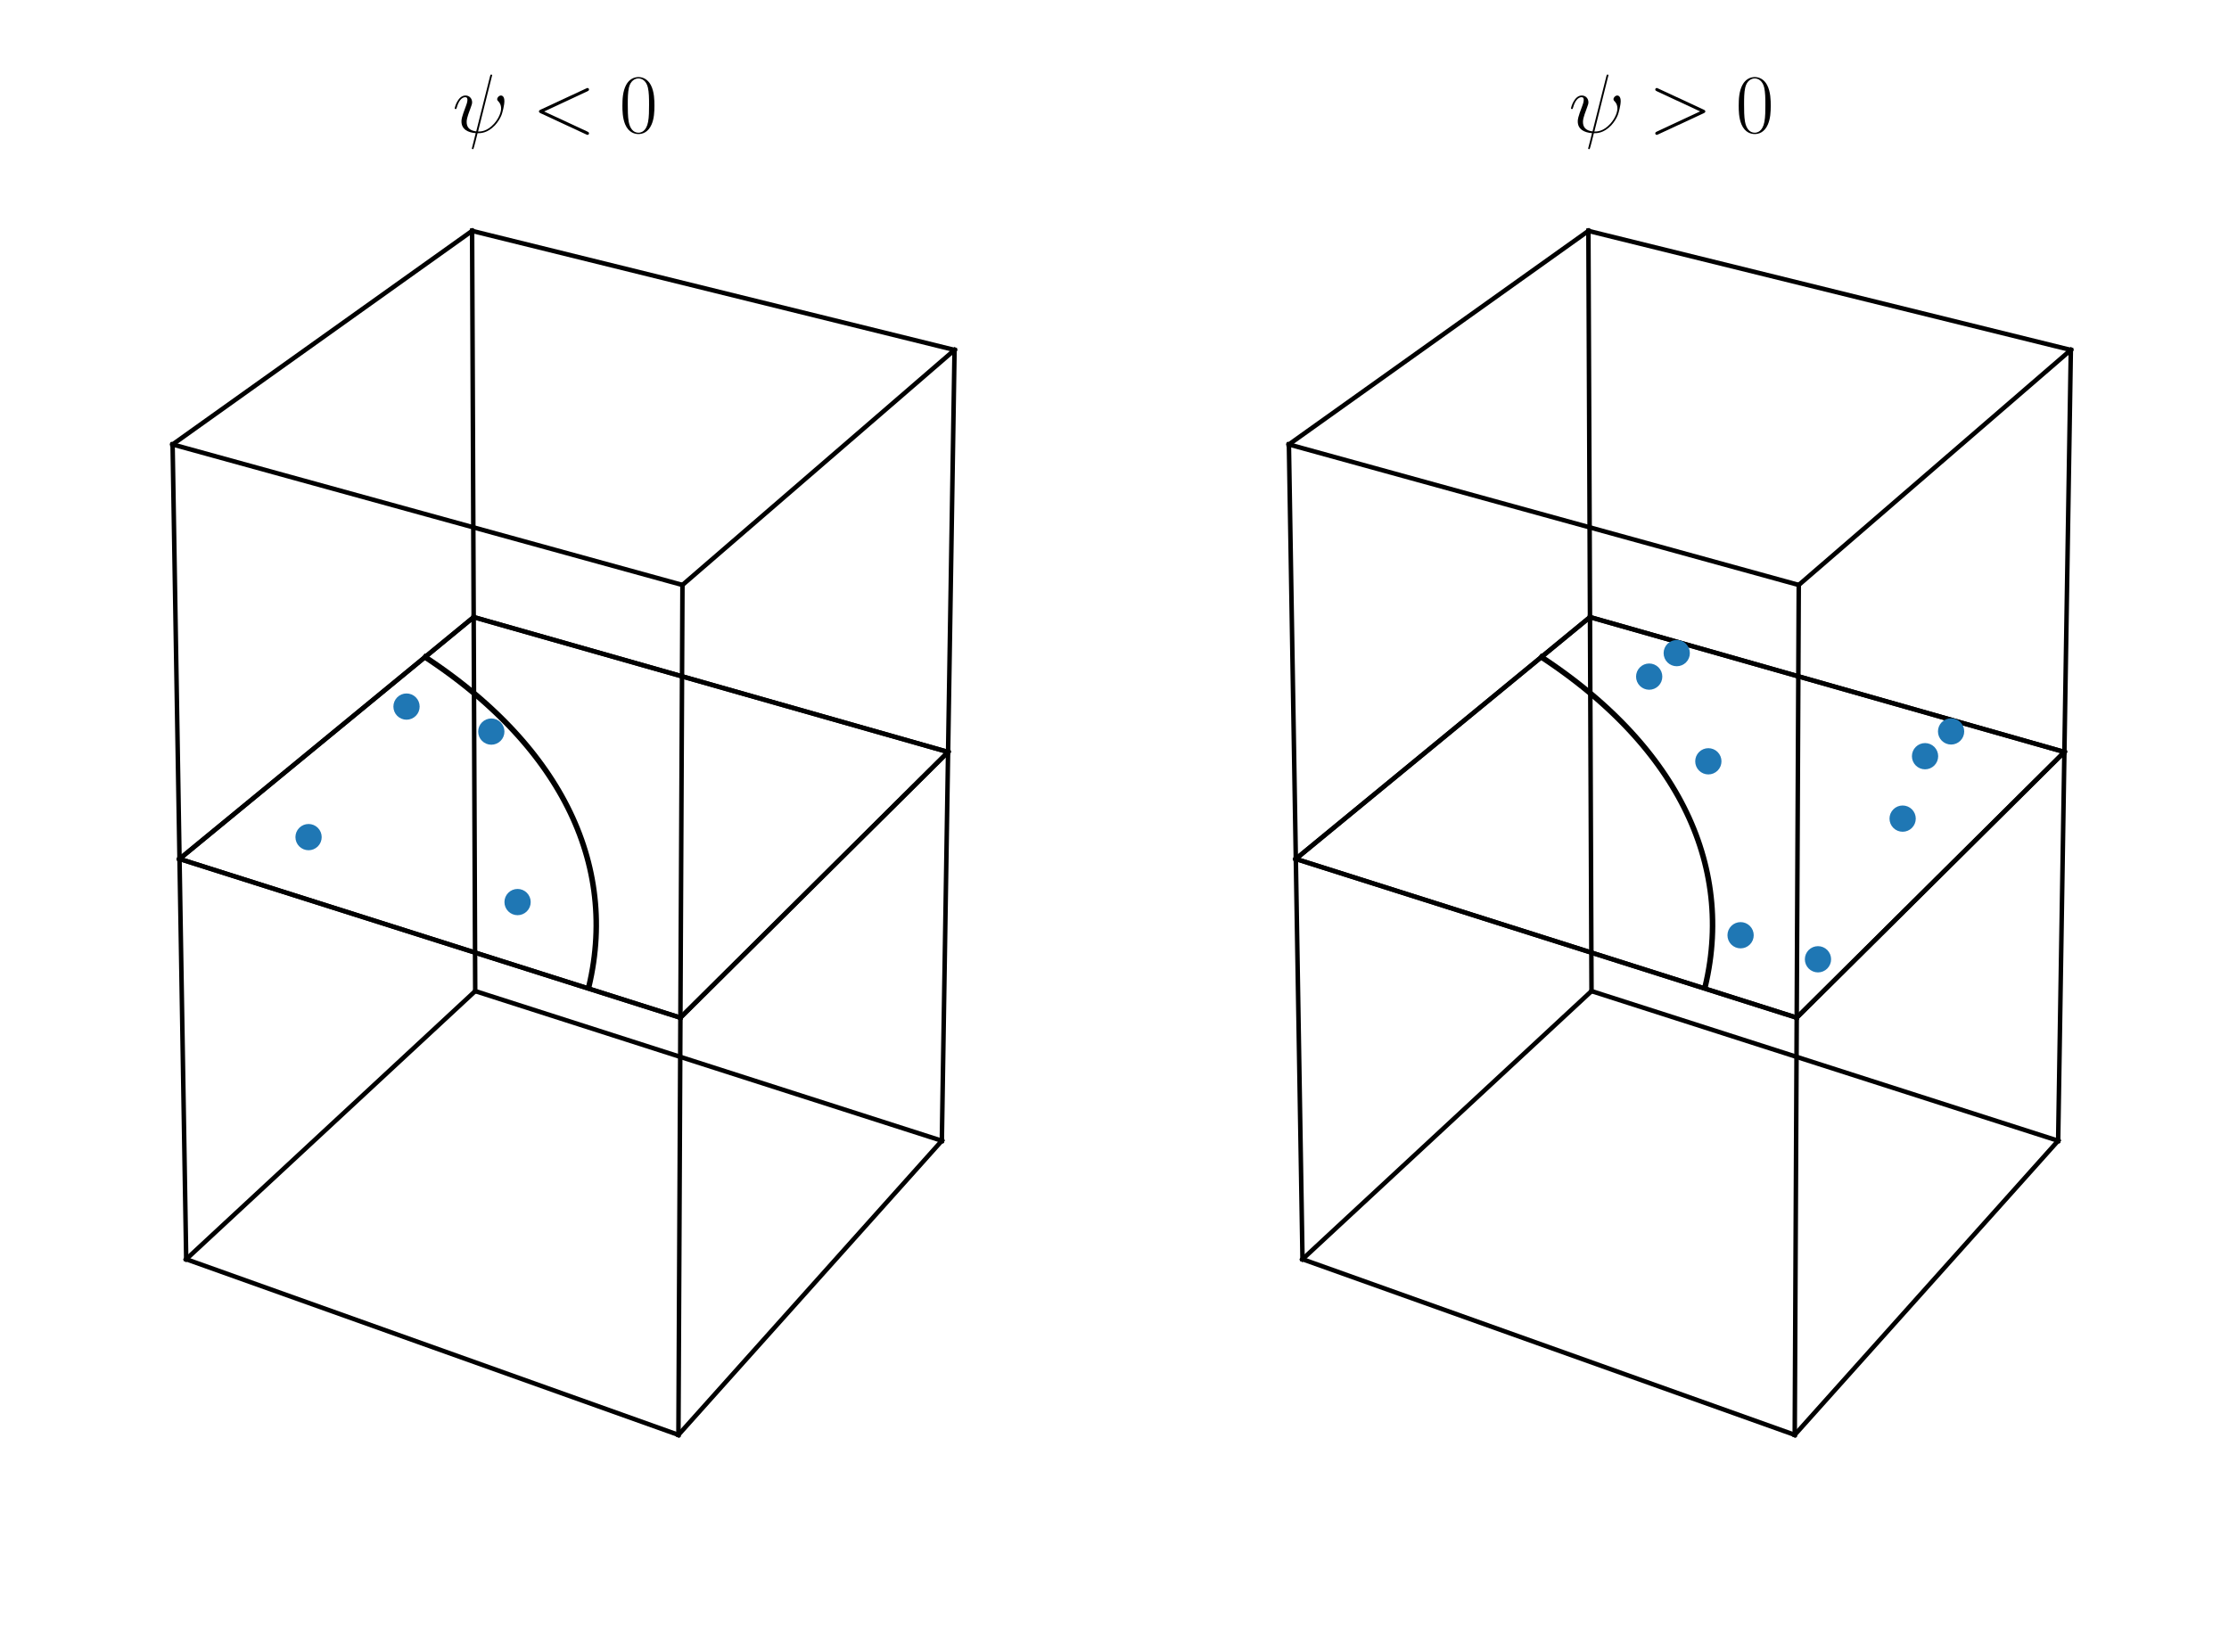 <?xml version="1.0" encoding="utf-8" standalone="no"?>
<!DOCTYPE svg PUBLIC "-//W3C//DTD SVG 1.1//EN"
  "http://www.w3.org/Graphics/SVG/1.1/DTD/svg11.dtd">
<!-- Created with matplotlib (https://matplotlib.org/) -->
<svg height="329.76pt" version="1.1" viewBox="0 0 444.96 329.76" width="444.96pt" xmlns="http://www.w3.org/2000/svg" xmlns:xlink="http://www.w3.org/1999/xlink">
 <defs>
  <style type="text/css">
*{stroke-linecap:butt;stroke-linejoin:round;}
  </style>
 </defs>
 <g id="figure_1">
  <g id="patch_1">
   <path d="M 0 329.76 
L 444.96 329.76 
L 444.96 0 
L 0 0 
z
" style="fill:#ffffff;"/>
  </g>
  <g id="patch_2">
   <path d="M 7.2 322.56 
L 214.92 322.56 
L 214.92 7.2 
L 7.2 7.2 
z
" style="fill:#ffffff;"/>
  </g>
  <g id="axes_1">
   <g id="line2d_1">
    <path clip-path="url(#pea105021c5)" d="M 37.17 251.39 
L 35.836 171.475 
" style="fill:none;stroke:#000000;stroke-linecap:square;stroke-width:0.9;"/>
   </g>
   <g id="line2d_2">
    <path clip-path="url(#pea105021c5)" d="M 37.17 251.39 
L 94.863 197.862 
" style="fill:none;stroke:#000000;stroke-linecap:square;stroke-width:0.9;"/>
   </g>
   <g id="line2d_3">
    <path clip-path="url(#pea105021c5)" d="M 37.17 251.39 
L 135.431 286.457 
" style="fill:none;stroke:#000000;stroke-linecap:square;stroke-width:0.9;"/>
   </g>
   <g id="line2d_4">
    <path clip-path="url(#pea105021c5)" d="M 35.836 171.475 
L 94.557 123.199 
" style="fill:none;stroke:#000000;stroke-linecap:square;stroke-width:0.9;"/>
   </g>
   <g id="line2d_5">
    <path clip-path="url(#pea105021c5)" d="M 35.836 171.475 
L 135.825 203.171 
" style="fill:none;stroke:#000000;stroke-linecap:square;stroke-width:0.9;"/>
   </g>
   <g id="line2d_6">
    <path clip-path="url(#pea105021c5)" d="M 94.863 197.862 
L 94.557 123.199 
" style="fill:none;stroke:#000000;stroke-linecap:square;stroke-width:0.9;"/>
   </g>
   <g id="line2d_7">
    <path clip-path="url(#pea105021c5)" d="M 94.863 197.862 
L 188.013 227.738 
" style="fill:none;stroke:#000000;stroke-linecap:square;stroke-width:0.9;"/>
   </g>
   <g id="line2d_8">
    <path clip-path="url(#pea105021c5)" d="M 94.557 123.199 
L 189.26 150.129 
" style="fill:none;stroke:#000000;stroke-linecap:square;stroke-width:0.9;"/>
   </g>
   <g id="line2d_9">
    <path clip-path="url(#pea105021c5)" d="M 135.431 286.457 
L 135.825 203.171 
" style="fill:none;stroke:#000000;stroke-linecap:square;stroke-width:0.9;"/>
   </g>
   <g id="line2d_10">
    <path clip-path="url(#pea105021c5)" d="M 135.431 286.457 
L 188.013 227.738 
" style="fill:none;stroke:#000000;stroke-linecap:square;stroke-width:0.9;"/>
   </g>
   <g id="line2d_11">
    <path clip-path="url(#pea105021c5)" d="M 135.825 203.171 
L 189.26 150.129 
" style="fill:none;stroke:#000000;stroke-linecap:square;stroke-width:0.9;"/>
   </g>
   <g id="line2d_12">
    <path clip-path="url(#pea105021c5)" d="M 188.013 227.738 
L 189.26 150.129 
" style="fill:none;stroke:#000000;stroke-linecap:square;stroke-width:0.9;"/>
   </g>
   <g id="line2d_13">
    <path clip-path="url(#pea105021c5)" d="M 35.836 171.475 
L 34.454 88.731 
" style="fill:none;stroke:#000000;stroke-linecap:square;stroke-width:0.9;"/>
   </g>
   <g id="line2d_14">
    <path clip-path="url(#pea105021c5)" d="M 35.836 171.475 
L 94.557 123.199 
" style="fill:none;stroke:#000000;stroke-linecap:square;stroke-width:0.9;"/>
   </g>
   <g id="line2d_15">
    <path clip-path="url(#pea105021c5)" d="M 35.836 171.475 
L 135.825 203.171 
" style="fill:none;stroke:#000000;stroke-linecap:square;stroke-width:0.9;"/>
   </g>
   <g id="line2d_16">
    <path clip-path="url(#pea105021c5)" d="M 34.454 88.731 
L 94.242 46.097 
" style="fill:none;stroke:#000000;stroke-linecap:square;stroke-width:0.9;"/>
   </g>
   <g id="line2d_17">
    <path clip-path="url(#pea105021c5)" d="M 34.454 88.731 
L 136.234 116.784 
" style="fill:none;stroke:#000000;stroke-linecap:square;stroke-width:0.9;"/>
   </g>
   <g id="line2d_18">
    <path clip-path="url(#pea105021c5)" d="M 94.557 123.199 
L 94.242 46.097 
" style="fill:none;stroke:#000000;stroke-linecap:square;stroke-width:0.9;"/>
   </g>
   <g id="line2d_19">
    <path clip-path="url(#pea105021c5)" d="M 94.557 123.199 
L 189.26 150.129 
" style="fill:none;stroke:#000000;stroke-linecap:square;stroke-width:0.9;"/>
   </g>
   <g id="line2d_20">
    <path clip-path="url(#pea105021c5)" d="M 94.242 46.097 
L 190.549 69.865 
" style="fill:none;stroke:#000000;stroke-linecap:square;stroke-width:0.9;"/>
   </g>
   <g id="line2d_21">
    <path clip-path="url(#pea105021c5)" d="M 135.825 203.171 
L 136.234 116.784 
" style="fill:none;stroke:#000000;stroke-linecap:square;stroke-width:0.9;"/>
   </g>
   <g id="line2d_22">
    <path clip-path="url(#pea105021c5)" d="M 135.825 203.171 
L 189.26 150.129 
" style="fill:none;stroke:#000000;stroke-linecap:square;stroke-width:0.9;"/>
   </g>
   <g id="line2d_23">
    <path clip-path="url(#pea105021c5)" d="M 136.234 116.784 
L 190.549 69.865 
" style="fill:none;stroke:#000000;stroke-linecap:square;stroke-width:0.9;"/>
   </g>
   <g id="line2d_24">
    <path clip-path="url(#pea105021c5)" d="M 189.26 150.129 
L 190.549 69.865 
" style="fill:none;stroke:#000000;stroke-linecap:square;stroke-width:0.9;"/>
   </g>
   <g id="line2d_25">
    <path clip-path="url(#pea105021c5)" d="M 117.546 196.995 
L 117.822 195.773 
L 118.07 194.553 
L 118.289 193.337 
L 118.48 192.124 
L 118.641 190.914 
L 118.774 189.707 
L 118.879 188.504 
L 118.956 187.305 
L 119.004 186.11 
L 119.025 184.918 
L 119.018 183.732 
L 118.983 182.549 
L 118.921 181.371 
L 118.831 180.198 
L 118.714 179.03 
L 118.571 177.867 
L 118.4 176.709 
L 118.203 175.556 
L 117.98 174.409 
L 117.73 173.268 
L 117.454 172.132 
L 117.152 171.003 
L 116.824 169.879 
L 116.471 168.762 
L 116.093 167.651 
L 115.689 166.546 
L 115.26 165.448 
L 114.807 164.357 
L 114.329 163.273 
L 113.826 162.195 
L 113.3 161.125 
L 112.749 160.062 
L 112.175 159.006 
L 111.577 157.958 
L 110.955 156.917 
L 110.311 155.884 
L 109.643 154.858 
L 108.953 153.841 
L 108.24 152.831 
L 107.505 151.829 
L 106.747 150.836 
L 105.968 149.85 
L 105.167 148.873 
L 104.344 147.905 
L 103.5 146.945 
L 102.635 145.993 
L 101.749 145.05 
L 100.842 144.116 
L 99.915 143.191 
L 98.968 142.275 
L 98 141.367 
L 97.013 140.469 
L 96.006 139.58 
L 94.98 138.7 
L 93.934 137.829 
L 92.87 136.967 
L 91.787 136.115 
L 90.685 135.273 
L 89.565 134.44 
L 88.427 133.616 
L 87.271 132.803 
L 86.097 131.999 
L 84.906 131.204 
" style="fill:none;stroke:#000000;stroke-linecap:square;stroke-width:1.1;"/>
   </g>
   <g id="Path3DCollection_1">
    <defs>
     <path d="M 0 2.121 
C 0.563 2.121 1.102 1.898 1.5 1.5 
C 1.898 1.102 2.121 0.563 2.121 0 
C 2.121 -0.563 1.898 -1.102 1.5 -1.5 
C 1.102 -1.898 0.563 -2.121 0 -2.121 
C -0.563 -2.121 -1.102 -1.898 -1.5 -1.5 
C -1.898 -1.102 -2.121 -0.563 -2.121 0 
C -2.121 0.563 -1.898 1.102 -1.5 1.5 
C -1.102 1.898 -0.563 2.121 0 2.121 
z
" id="C0_0_966171e59e"/>
    </defs>
    <g clip-path="url(#pea105021c5)">
     <use style="fill:#1f77b4;stroke:#1f77b4;" x="61.596" xlink:href="#C0_0_966171e59e" y="167.122"/>
    </g>
    <g clip-path="url(#pea105021c5)">
     <use style="fill:#1f77b4;stroke:#1f77b4;" x="103.319" xlink:href="#C0_0_966171e59e" y="180.089"/>
    </g>
    <g clip-path="url(#pea105021c5)">
     <use style="fill:#1f77b4;stroke:#1f77b4;" x="81.152" xlink:href="#C0_0_966171e59e" y="141.062"/>
    </g>
    <g clip-path="url(#pea105021c5)">
     <use style="fill:#1f77b4;stroke:#1f77b4;" x="98.077" xlink:href="#C0_0_966171e59e" y="146.055"/>
    </g>
   </g>
   <g id="text_1">
    <!-- $\psi &lt; 0$ -->
    <defs>
     <path d="M 47 66.594 
C 47 66.688 47.406 67.984 47.406 68.094 
C 47.406 69 46.594 69 46.297 69 
C 45.406 69 45.297 68.484 44.906 66.984 
L 28.406 1.188 
C 20.094 2.188 17 6.375 17 12.359 
C 17 14.562 17 16.859 21.703 29.219 
C 23 32.812 23.5 34.109 23.5 35.906 
C 23.5 40.406 20.297 44 15.594 44 
C 6.406 44 2.703 29.531 2.703 28.734 
C 2.703 28.328 3.094 27.828 3.797 27.828 
C 4.703 27.828 4.797 28.234 5.203 29.625 
C 7.594 38.297 11.594 41.984 15.297 41.984 
C 16.203 41.984 17.906 41.891 17.906 38.703 
C 17.906 38.297 17.906 36.109 16.203 31.719 
C 10.797 17.547 10.797 15.359 10.797 13.062 
C 10.797 3.484 18.797 -0.203 27.797 -0.906 
C 27 -3.938 26.297 -7.062 25.5 -10.094 
C 23.906 -15.953 23.203 -18.703 23.203 -19.109 
C 23.203 -20 24 -20 24.297 -20 
C 24.5 -20 24.906 -20 25.094 -19.609 
C 25.5 -19.203 29.594 -2.766 30 -1 
C 33.703 -1 41.594 -1 50.594 8.281 
C 53.906 11.859 56.906 16.453 58.594 20.75 
C 59.594 23.344 62 32.219 62 37.312 
C 62 43.297 59 44 58 44 
C 55.594 44 53.406 41.594 53.406 39.594 
C 53.406 38.406 54.094 37.703 54.5 37.312 
C 55.406 36.406 58.094 33.719 58.094 28.531 
C 58.094 24.938 56.094 17.547 49.703 10.375 
C 41.297 1 33.594 1 30.594 1 
z
" id="CMMI12-32"/>
     <path d="M 65.906 48.969 
C 67.703 49.781 67.906 50.484 67.906 51.094 
C 67.906 52.188 67.094 53 66 53 
C 65.797 53 65.703 52.891 64.297 52.297 
L 10.203 27.156 
C 8.406 26.359 8.203 25.641 8.203 25.047 
C 8.203 24.328 8.297 23.734 10.203 22.812 
L 64.297 -2.312 
C 65.594 -2.906 65.797 -3 66 -3 
C 67.094 -3 67.906 -2.203 67.906 -1.109 
C 67.906 -0.5 67.703 0.203 65.906 1.016 
L 14.406 24.938 
z
" id="CMMI12-60"/>
     <path d="M 42 31.844 
C 42 37.969 41.906 48.422 37.703 56.453 
C 34 63.484 28.094 66 22.906 66 
C 18.094 66 12 63.781 8.203 56.562 
C 4.203 49.016 3.797 39.672 3.797 31.844 
C 3.797 26.109 3.906 17.375 7 9.734 
C 11.297 -0.609 19 -2 22.906 -2 
C 27.5 -2 34.5 -0.109 38.594 9.438 
C 41.594 16.375 42 24.5 42 31.844 
z
M 22.906 -0.406 
C 16.5 -0.406 12.703 5.125 11.297 12.75 
C 10.203 18.688 10.203 27.328 10.203 32.953 
C 10.203 40.688 10.203 47.109 11.5 53.234 
C 13.406 61.781 19 64.391 22.906 64.391 
C 27 64.391 32.297 61.672 34.203 53.438 
C 35.5 47.719 35.594 40.984 35.594 32.953 
C 35.594 26.422 35.594 18.375 34.406 12.453 
C 32.297 1.5 26.406 -0.406 22.906 -0.406 
z
" id="CMR17-48"/>
    </defs>
    <g transform="translate(90.313 26.429)scale(0.168 -0.168)">
     <use transform="scale(0.996)" xlink:href="#CMMI12-32"/>
     <use transform="translate(94.667 0)scale(0.996)" xlink:href="#CMMI12-60"/>
     <use transform="translate(198.214 0)scale(0.996)" xlink:href="#CMR17-48"/>
    </g>
   </g>
  </g>
  <g id="patch_3">
   <path d="M 230.04 322.56 
L 437.76 322.56 
L 437.76 7.2 
L 230.04 7.2 
z
" style="fill:#ffffff;"/>
  </g>
  <g id="axes_2">
   <g id="line2d_26">
    <path clip-path="url(#p0a8decf98d)" d="M 260.01 251.39 
L 258.676 171.475 
" style="fill:none;stroke:#000000;stroke-linecap:square;stroke-width:0.9;"/>
   </g>
   <g id="line2d_27">
    <path clip-path="url(#p0a8decf98d)" d="M 260.01 251.39 
L 317.703 197.862 
" style="fill:none;stroke:#000000;stroke-linecap:square;stroke-width:0.9;"/>
   </g>
   <g id="line2d_28">
    <path clip-path="url(#p0a8decf98d)" d="M 260.01 251.39 
L 358.271 286.457 
" style="fill:none;stroke:#000000;stroke-linecap:square;stroke-width:0.9;"/>
   </g>
   <g id="line2d_29">
    <path clip-path="url(#p0a8decf98d)" d="M 258.676 171.475 
L 317.397 123.199 
" style="fill:none;stroke:#000000;stroke-linecap:square;stroke-width:0.9;"/>
   </g>
   <g id="line2d_30">
    <path clip-path="url(#p0a8decf98d)" d="M 258.676 171.475 
L 358.665 203.171 
" style="fill:none;stroke:#000000;stroke-linecap:square;stroke-width:0.9;"/>
   </g>
   <g id="line2d_31">
    <path clip-path="url(#p0a8decf98d)" d="M 317.703 197.862 
L 317.397 123.199 
" style="fill:none;stroke:#000000;stroke-linecap:square;stroke-width:0.9;"/>
   </g>
   <g id="line2d_32">
    <path clip-path="url(#p0a8decf98d)" d="M 317.703 197.862 
L 410.853 227.738 
" style="fill:none;stroke:#000000;stroke-linecap:square;stroke-width:0.9;"/>
   </g>
   <g id="line2d_33">
    <path clip-path="url(#p0a8decf98d)" d="M 317.397 123.199 
L 412.1 150.129 
" style="fill:none;stroke:#000000;stroke-linecap:square;stroke-width:0.9;"/>
   </g>
   <g id="line2d_34">
    <path clip-path="url(#p0a8decf98d)" d="M 358.271 286.457 
L 358.665 203.171 
" style="fill:none;stroke:#000000;stroke-linecap:square;stroke-width:0.9;"/>
   </g>
   <g id="line2d_35">
    <path clip-path="url(#p0a8decf98d)" d="M 358.271 286.457 
L 410.853 227.738 
" style="fill:none;stroke:#000000;stroke-linecap:square;stroke-width:0.9;"/>
   </g>
   <g id="line2d_36">
    <path clip-path="url(#p0a8decf98d)" d="M 358.665 203.171 
L 412.1 150.129 
" style="fill:none;stroke:#000000;stroke-linecap:square;stroke-width:0.9;"/>
   </g>
   <g id="line2d_37">
    <path clip-path="url(#p0a8decf98d)" d="M 410.853 227.738 
L 412.1 150.129 
" style="fill:none;stroke:#000000;stroke-linecap:square;stroke-width:0.9;"/>
   </g>
   <g id="line2d_38">
    <path clip-path="url(#p0a8decf98d)" d="M 258.676 171.475 
L 257.294 88.731 
" style="fill:none;stroke:#000000;stroke-linecap:square;stroke-width:0.9;"/>
   </g>
   <g id="line2d_39">
    <path clip-path="url(#p0a8decf98d)" d="M 258.676 171.475 
L 317.397 123.199 
" style="fill:none;stroke:#000000;stroke-linecap:square;stroke-width:0.9;"/>
   </g>
   <g id="line2d_40">
    <path clip-path="url(#p0a8decf98d)" d="M 258.676 171.475 
L 358.665 203.171 
" style="fill:none;stroke:#000000;stroke-linecap:square;stroke-width:0.9;"/>
   </g>
   <g id="line2d_41">
    <path clip-path="url(#p0a8decf98d)" d="M 257.294 88.731 
L 317.082 46.097 
" style="fill:none;stroke:#000000;stroke-linecap:square;stroke-width:0.9;"/>
   </g>
   <g id="line2d_42">
    <path clip-path="url(#p0a8decf98d)" d="M 257.294 88.731 
L 359.074 116.784 
" style="fill:none;stroke:#000000;stroke-linecap:square;stroke-width:0.9;"/>
   </g>
   <g id="line2d_43">
    <path clip-path="url(#p0a8decf98d)" d="M 317.397 123.199 
L 317.082 46.097 
" style="fill:none;stroke:#000000;stroke-linecap:square;stroke-width:0.9;"/>
   </g>
   <g id="line2d_44">
    <path clip-path="url(#p0a8decf98d)" d="M 317.397 123.199 
L 412.1 150.129 
" style="fill:none;stroke:#000000;stroke-linecap:square;stroke-width:0.9;"/>
   </g>
   <g id="line2d_45">
    <path clip-path="url(#p0a8decf98d)" d="M 317.082 46.097 
L 413.389 69.865 
" style="fill:none;stroke:#000000;stroke-linecap:square;stroke-width:0.9;"/>
   </g>
   <g id="line2d_46">
    <path clip-path="url(#p0a8decf98d)" d="M 358.665 203.171 
L 359.074 116.784 
" style="fill:none;stroke:#000000;stroke-linecap:square;stroke-width:0.9;"/>
   </g>
   <g id="line2d_47">
    <path clip-path="url(#p0a8decf98d)" d="M 358.665 203.171 
L 412.1 150.129 
" style="fill:none;stroke:#000000;stroke-linecap:square;stroke-width:0.9;"/>
   </g>
   <g id="line2d_48">
    <path clip-path="url(#p0a8decf98d)" d="M 359.074 116.784 
L 413.389 69.865 
" style="fill:none;stroke:#000000;stroke-linecap:square;stroke-width:0.9;"/>
   </g>
   <g id="line2d_49">
    <path clip-path="url(#p0a8decf98d)" d="M 412.1 150.129 
L 413.389 69.865 
" style="fill:none;stroke:#000000;stroke-linecap:square;stroke-width:0.9;"/>
   </g>
   <g id="line2d_50">
    <path clip-path="url(#p0a8decf98d)" d="M 340.386 196.995 
L 340.662 195.773 
L 340.91 194.553 
L 341.129 193.337 
L 341.32 192.124 
L 341.481 190.914 
L 341.614 189.707 
L 341.719 188.504 
L 341.796 187.305 
L 341.844 186.11 
L 341.865 184.918 
L 341.858 183.732 
L 341.823 182.549 
L 341.761 181.371 
L 341.671 180.198 
L 341.554 179.03 
L 341.411 177.867 
L 341.24 176.709 
L 341.043 175.556 
L 340.82 174.409 
L 340.57 173.268 
L 340.294 172.132 
L 339.992 171.003 
L 339.664 169.879 
L 339.311 168.762 
L 338.933 167.651 
L 338.529 166.546 
L 338.1 165.448 
L 337.647 164.357 
L 337.169 163.273 
L 336.666 162.195 
L 336.14 161.125 
L 335.589 160.062 
L 335.015 159.006 
L 334.417 157.958 
L 333.795 156.917 
L 333.151 155.884 
L 332.483 154.858 
L 331.793 153.841 
L 331.08 152.831 
L 330.345 151.829 
L 329.587 150.836 
L 328.808 149.85 
L 328.007 148.873 
L 327.184 147.905 
L 326.34 146.945 
L 325.475 145.993 
L 324.589 145.05 
L 323.682 144.116 
L 322.755 143.191 
L 321.808 142.275 
L 320.84 141.367 
L 319.853 140.469 
L 318.846 139.58 
L 317.82 138.7 
L 316.774 137.829 
L 315.71 136.967 
L 314.627 136.115 
L 313.525 135.273 
L 312.405 134.44 
L 311.267 133.616 
L 310.111 132.803 
L 308.937 131.999 
L 307.746 131.204 
" style="fill:none;stroke:#000000;stroke-linecap:square;stroke-width:1.1;"/>
   </g>
   <g id="Path3DCollection_2">
    <defs>
     <path d="M 0 2.121 
C 0.563 2.121 1.102 1.898 1.5 1.5 
C 1.898 1.102 2.121 0.563 2.121 0 
C 2.121 -0.563 1.898 -1.102 1.5 -1.5 
C 1.102 -1.898 0.563 -2.121 0 -2.121 
C -0.563 -2.121 -1.102 -1.898 -1.5 -1.5 
C -1.898 -1.102 -2.121 -0.563 -2.121 0 
C -2.121 0.563 -1.898 1.102 -1.5 1.5 
C -1.102 1.898 -0.563 2.121 0 2.121 
z
" id="C1_0_a2ed93b880"/>
    </defs>
    <g clip-path="url(#p0a8decf98d)">
     <use style="fill:#1f77b4;stroke:#1f77b4;" x="329.216" xlink:href="#C1_0_a2ed93b880" y="135.08"/>
    </g>
    <g clip-path="url(#p0a8decf98d)">
     <use style="fill:#1f77b4;stroke:#1f77b4;" x="384.284" xlink:href="#C1_0_a2ed93b880" y="150.967"/>
    </g>
    <g clip-path="url(#p0a8decf98d)">
     <use style="fill:#1f77b4;stroke:#1f77b4;" x="334.716" xlink:href="#C1_0_a2ed93b880" y="130.388"/>
    </g>
    <g clip-path="url(#p0a8decf98d)">
     <use style="fill:#1f77b4;stroke:#1f77b4;" x="389.483" xlink:href="#C1_0_a2ed93b880" y="146.022"/>
    </g>
    <g clip-path="url(#p0a8decf98d)">
     <use style="fill:#1f77b4;stroke:#1f77b4;" x="347.462" xlink:href="#C1_0_a2ed93b880" y="186.71"/>
    </g>
    <g clip-path="url(#p0a8decf98d)">
     <use style="fill:#1f77b4;stroke:#1f77b4;" x="362.911" xlink:href="#C1_0_a2ed93b880" y="191.511"/>
    </g>
    <g clip-path="url(#p0a8decf98d)">
     <use style="fill:#1f77b4;stroke:#1f77b4;" x="341.025" xlink:href="#C1_0_a2ed93b880" y="151.987"/>
    </g>
    <g clip-path="url(#p0a8decf98d)">
     <use style="fill:#1f77b4;stroke:#1f77b4;" x="379.811" xlink:href="#C1_0_a2ed93b880" y="163.429"/>
    </g>
   </g>
   <g id="text_2">
    <!-- $\psi &gt; 0$ -->
    <defs>
     <path d="M 65.906 22.812 
C 67.797 23.734 67.906 24.328 67.906 25.047 
C 67.906 25.641 67.703 26.359 65.906 27.156 
L 11.797 52.297 
C 10.5 52.891 10.297 53 10.094 53 
C 8.906 53 8.203 51.984 8.203 51.188 
C 8.203 49.984 9 49.578 10.297 48.969 
L 61.703 25.047 
L 10.203 1.016 
C 8.203 0.109 8.203 -0.609 8.203 -1.203 
C 8.203 -2 8.906 -3 10.094 -3 
C 10.297 -3 10.406 -2.906 11.797 -2.312 
z
" id="CMMI12-62"/>
    </defs>
    <g transform="translate(313.153 26.429)scale(0.168 -0.168)">
     <use transform="scale(0.996)" xlink:href="#CMMI12-32"/>
     <use transform="translate(94.667 0)scale(0.996)" xlink:href="#CMMI12-62"/>
     <use transform="translate(198.214 0)scale(0.996)" xlink:href="#CMR17-48"/>
    </g>
   </g>
  </g>
 </g>
 <defs>
  <clipPath id="pea105021c5">
   <rect height="315.36" width="207.72" x="7.2" y="7.2"/>
  </clipPath>
  <clipPath id="p0a8decf98d">
   <rect height="315.36" width="207.72" x="230.04" y="7.2"/>
  </clipPath>
 </defs>
</svg>
